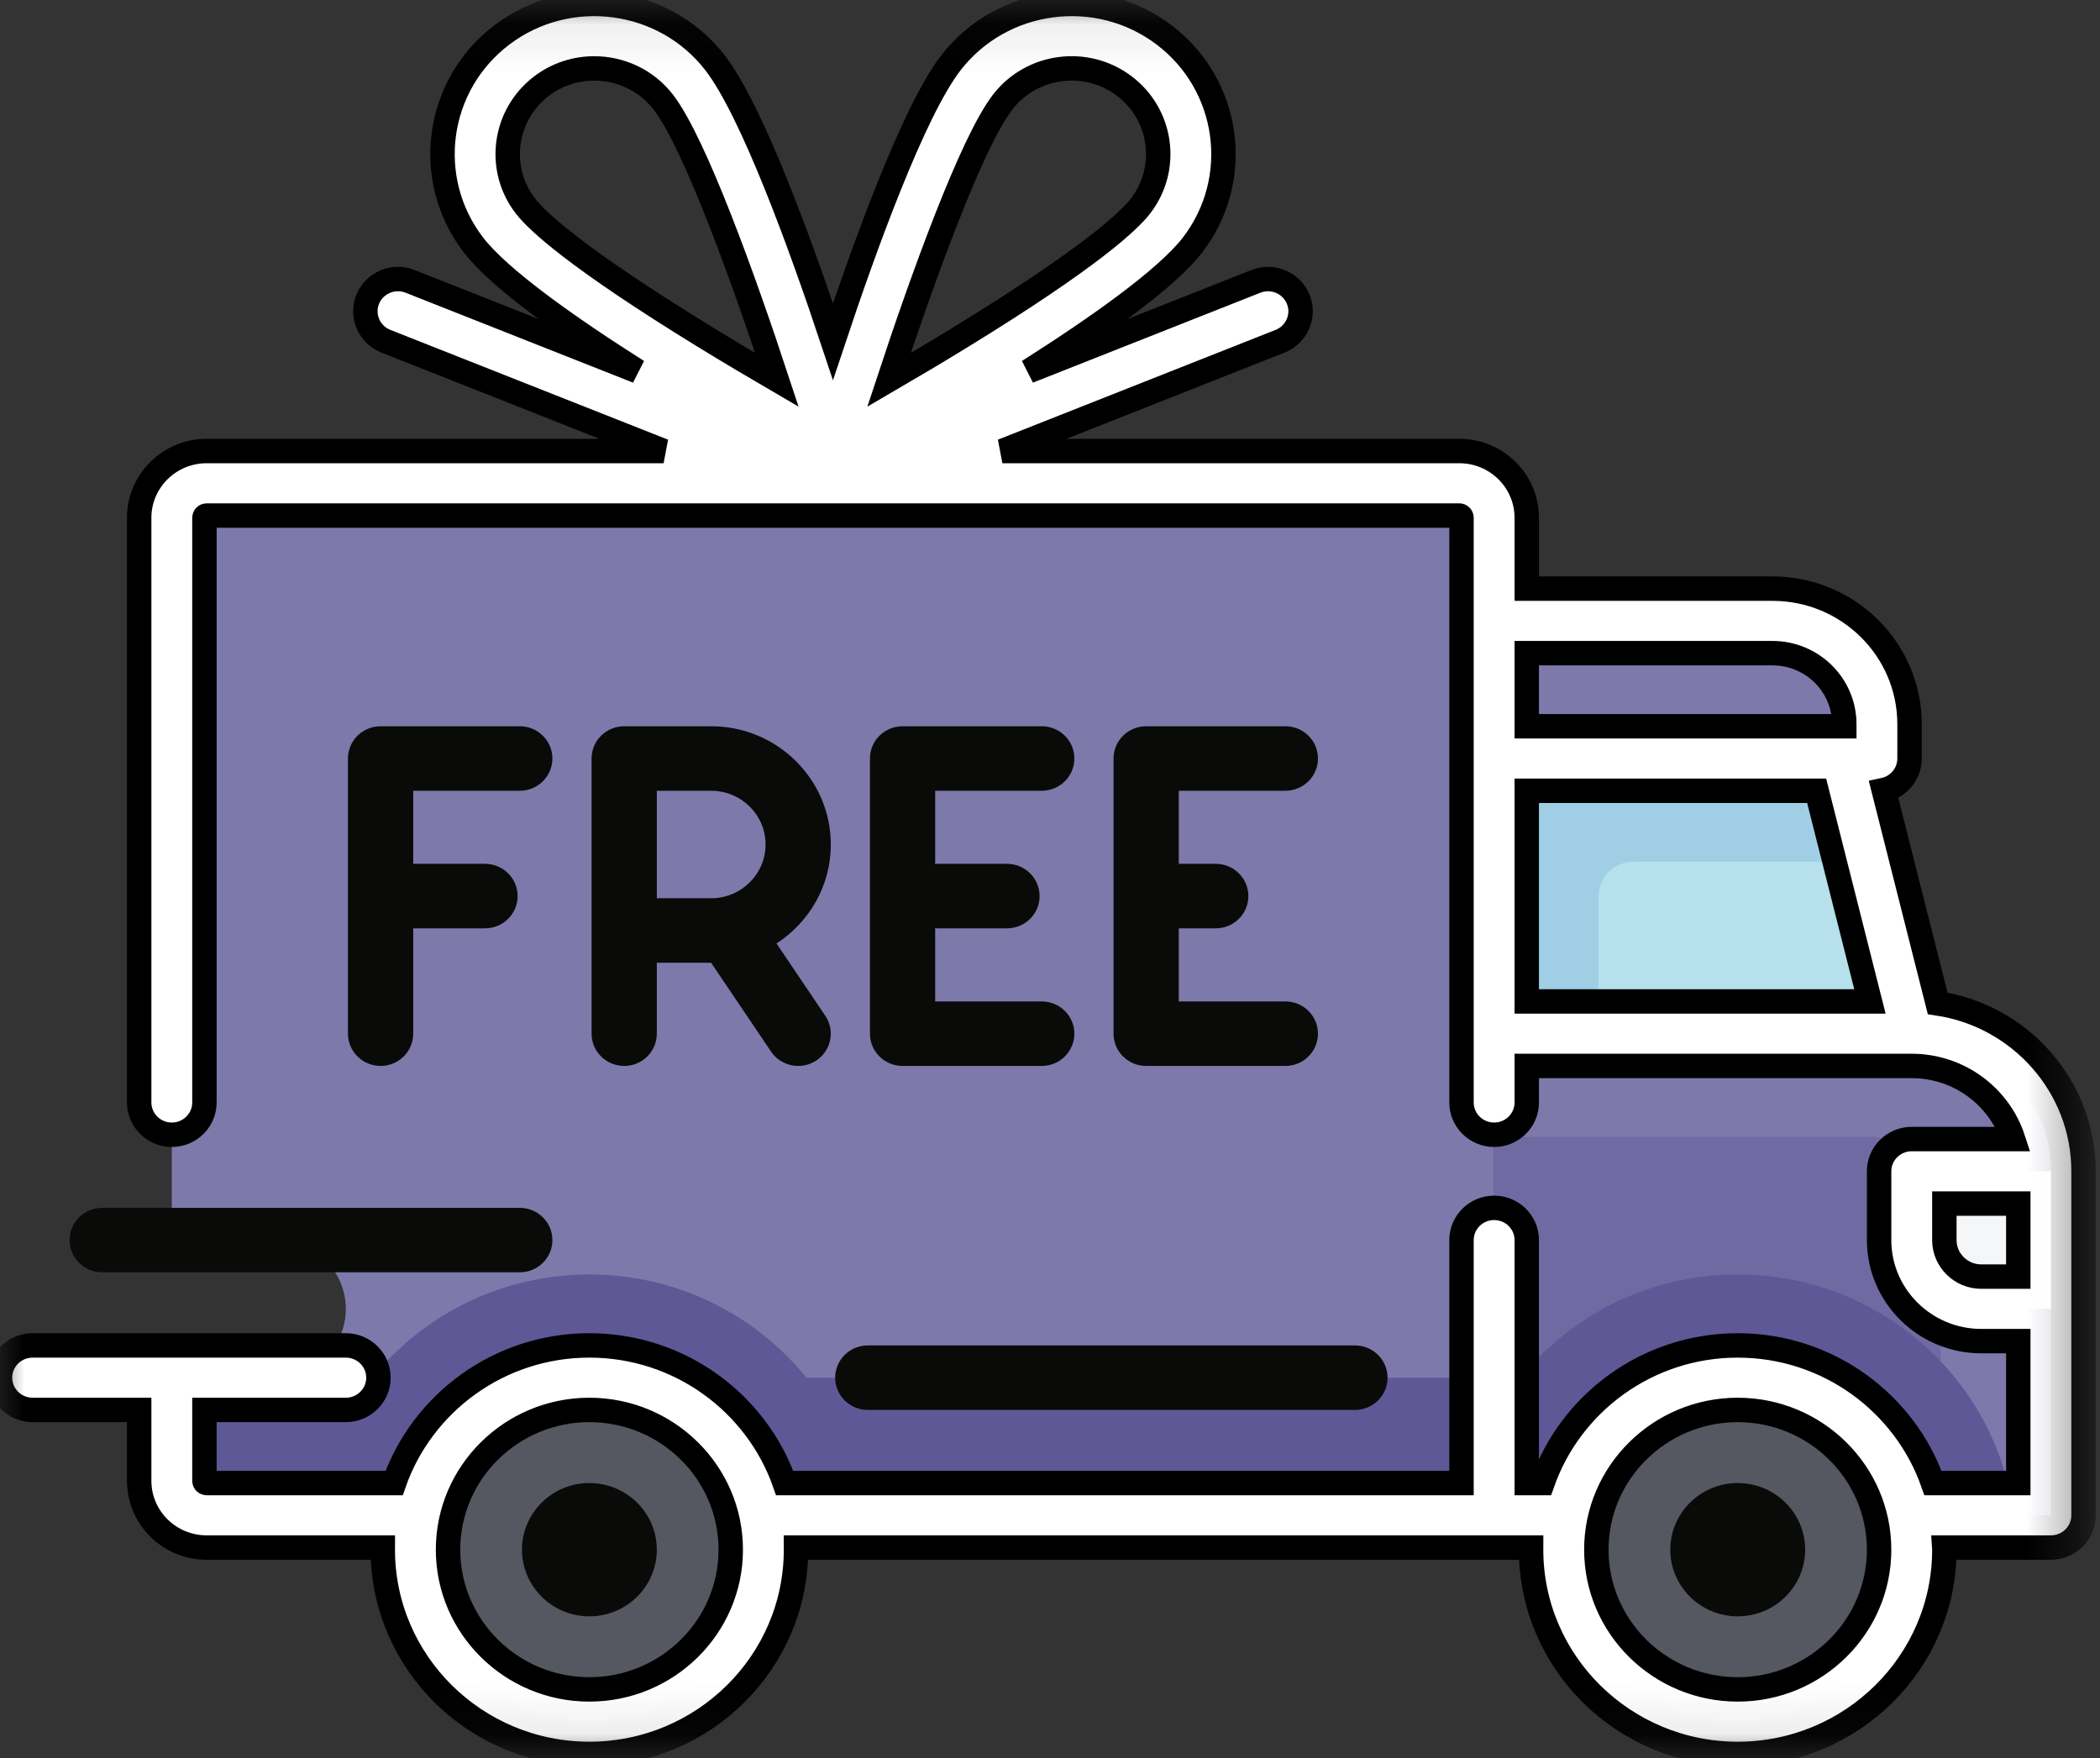 <?xml version="1.0" encoding="UTF-8"?>
<svg width="43px" height="36px" viewBox="0 0 43 36" version="1.1" xmlns="http://www.w3.org/2000/svg" xmlns:xlink="http://www.w3.org/1999/xlink">
    <rect x="0" y="0" width="43" height="36" fill="#333333" stroke="none"/>
    <!-- Generator: Sketch 64 (93537) - https://sketch.com -->
    <title>shipping-truck</title>
    <desc>Created with Sketch.</desc>
    <defs>
        <polygon id="path-1" points="0.005 0.08 42.663 0.08 42.663 35.916 0.005 35.916"></polygon>
        <polygon id="path-3" points="0.005 0.08 42.663 0.08 42.663 35.916 0.005 35.916"></polygon>
    </defs>
    <g id="Page-1" stroke="none" stroke-width="1" fill="none" fill-rule="evenodd">
        <g id="shipping-truck" transform="translate(-661, -24)">
            <g id="free-delivery" transform="translate(661, 24)">
                <g id="Group">
                    <path d="M29.882,9.897 L4.231,9.897 C3.837,9.897 3.518,10.212 3.518,10.601 L3.518,25.394 L5.656,25.394 C6.443,25.394 7.081,26.025 7.081,26.803 C7.081,27.581 6.443,28.212 5.656,28.212 L3.518,28.212 L3.518,30.325 C3.518,30.714 3.837,31.029 4.231,31.029 L30.594,31.029 L30.594,10.601 C30.594,10.212 30.275,9.897 29.882,9.897" id="Fill-1" fill="#7E79AB" fill-rule="nonzero"></path>
                    <path d="M39.145,21.167 L30.594,21.167 L30.594,31.029 L41.995,31.029 L41.995,23.985 C41.995,22.429 40.719,21.167 39.145,21.167" id="Fill-2" fill="#7E79AB" fill-rule="nonzero"></path>
                    <path d="M38.313,23.281 C39.1,23.281 39.738,23.911 39.738,24.69 L39.738,31.029 L30.594,31.029 L30.594,23.281 L38.313,23.281 Z" id="Fill-3" fill-opacity="0.437" fill="#5E5896" fill-rule="nonzero"></path>
                    <path d="M30.594,12.715 L30.594,15.532 L38.432,15.532 L38.432,14.828 C38.432,13.661 37.475,12.715 36.294,12.715 L30.594,12.715 Z" id="Fill-4" fill="#7E79AB" fill-rule="nonzero"></path>
                    <polygon id="Fill-5" fill="#B7E0ED" fill-rule="nonzero" points="37.72 15.532 30.594 15.532 30.594 21.167 39.145 21.167"></polygon>
                    <path d="M39.145,23.985 L41.995,23.985 L41.995,26.803 L40.57,26.803 C39.783,26.803 39.145,26.172 39.145,25.394 L39.145,23.985" id="Fill-6" fill="#F4F6F8" fill-rule="nonzero"></path>
                    <path d="M30.594,29.008 L30.594,31.029 L41.233,31.029 C40.882,28.25 38.488,26.098 35.582,26.098 C33.435,26.098 31.566,27.274 30.594,29.008 Z" id="Fill-7" fill="#5E5896" fill-rule="nonzero"></path>
                    <path d="M39.738,31.029 L41.233,31.029 C41.08,29.819 40.539,28.729 39.738,27.882 L39.738,31.029 Z" id="Fill-8" fill="#5E5896" fill-rule="nonzero"></path>
                    <path d="M35.582,28.211 C37.55,28.211 39.145,29.788 39.145,31.733 C39.145,33.679 37.55,35.256 35.582,35.256 C33.614,35.256 32.019,33.679 32.019,31.733 C32.019,29.788 33.614,28.211 35.582,28.211" id="Fill-9" fill="#555761" fill-rule="nonzero"></path>
                    <path d="M38.254,17.645 L37.72,15.532 L30.594,15.532 L30.594,21.167 L32.732,21.167 L32.732,18.35 C32.732,17.961 33.051,17.645 33.444,17.645 L38.254,17.645 Z" id="Fill-10" fill="#A0CFE5" fill-rule="nonzero"></path>
                    <path d="M7.623,28.212 L3.518,28.212 L3.518,30.325 C3.518,30.714 3.837,31.029 4.231,31.029 L30.594,31.029 L30.594,28.212 L16.514,28.212 C15.47,26.925 13.868,26.098 12.068,26.098 C10.269,26.098 8.667,26.925 7.623,28.212 Z" id="Fill-11" fill="#5E5896" fill-rule="nonzero"></path>
                    <g id="Group-15">
                        <g id="Fill-12-Clipped">
                            <mask id="mask-2" fill="white">
                                <use xlink:href="#path-1"></use>
                            </mask>
                            <g id="path-1"></g>
                            <path d="M12.068,28.211 C14.036,28.211 15.631,29.788 15.631,31.733 C15.631,33.679 14.036,35.256 12.068,35.256 C10.101,35.256 8.506,33.679 8.506,31.733 C8.506,29.788 10.101,28.211 12.068,28.211" id="Fill-12" fill="#555761" fill-rule="nonzero" mask="url(#mask-2)"></path>
                        </g>
                        <g id="Fill-14-Clipped">
                            <mask id="mask-4" fill="white">
                                <use xlink:href="#path-3"></use>
                            </mask>
                            <g id="path-1"></g>
                            <path d="M40.57,26.142 C40.152,26.142 39.813,25.807 39.813,25.394 L39.813,24.646 L41.327,24.646 L41.327,26.142 L40.57,26.142 Z M35.582,34.595 C33.986,34.595 32.687,33.312 32.687,31.734 C32.687,30.156 33.986,28.872 35.582,28.872 C37.178,28.872 38.477,30.156 38.477,31.734 C38.477,33.312 37.178,34.595 35.582,34.595 Z M12.068,34.595 C10.472,34.595 9.174,33.312 9.174,31.734 C9.174,30.156 10.472,28.872 12.068,28.872 C13.665,28.872 14.963,30.156 14.963,31.734 C14.963,33.312 13.665,34.595 12.068,34.595 Z M36.294,13.375 C37.105,13.375 37.764,14.027 37.764,14.828 L37.764,14.872 L31.262,14.872 L31.262,13.375 L36.294,13.375 Z M31.262,16.193 L37.198,16.193 L38.289,20.507 L31.262,20.507 L31.262,16.193 Z M10.759,4.219 C10.165,3.449 10.316,2.346 11.094,1.759 C11.415,1.517 11.793,1.401 12.168,1.401 C12.703,1.401 13.233,1.638 13.582,2.091 C14.228,2.928 15.24,5.747 15.908,7.779 C15.457,7.516 14.939,7.209 14.407,6.882 C11.772,5.264 10.99,4.519 10.759,4.219 Z M20.531,2.09 L20.531,2.09 C21.124,1.321 22.24,1.173 23.018,1.759 C23.797,2.346 23.947,3.449 23.353,4.219 C23.122,4.519 22.341,5.264 19.706,6.882 C19.174,7.209 18.655,7.516 18.204,7.779 C18.873,5.747 19.885,2.928 20.531,2.09 Z M38.571,16.178 C38.873,16.115 39.1,15.85 39.1,15.532 L39.1,14.828 C39.1,13.298 37.842,12.054 36.294,12.054 L31.262,12.054 L31.262,10.601 C31.262,9.849 30.643,9.236 29.882,9.236 L20.525,9.236 L26.211,6.988 C26.553,6.852 26.72,6.468 26.583,6.129 C26.446,5.791 26.058,5.626 25.715,5.762 L21.059,7.603 C22.478,6.703 23.881,5.712 24.416,5.02 C25.456,3.671 25.193,1.738 23.829,0.709 C22.465,-0.319 20.509,-0.059 19.468,1.29 C18.708,2.275 17.705,5.044 17.056,6.995 C16.407,5.044 15.404,2.275 14.644,1.29 C13.604,-0.059 11.648,-0.319 10.284,0.709 C8.92,1.737 8.657,3.671 9.697,5.02 C10.231,5.712 11.635,6.703 13.054,7.603 L8.398,5.762 C8.055,5.626 7.666,5.791 7.529,6.129 C7.392,6.468 7.559,6.852 7.902,6.988 L13.588,9.236 L4.231,9.236 C3.469,9.236 2.85,9.849 2.85,10.601 L2.85,22.576 C2.85,22.941 3.149,23.237 3.518,23.237 C3.887,23.237 4.186,22.941 4.186,22.576 L4.186,10.601 C4.186,10.577 4.206,10.557 4.231,10.557 C10.759,10.557 15.656,10.557 18.92,10.557 C21.356,10.557 25.01,10.557 29.882,10.557 C29.906,10.557 29.926,10.577 29.926,10.601 L29.926,22.577 C29.926,22.941 30.225,23.237 30.594,23.237 C30.963,23.237 31.262,22.941 31.262,22.577 L31.262,21.828 L39.142,21.828 C39.143,21.828 39.143,21.828 39.144,21.828 C40.116,21.829 40.939,22.458 41.222,23.325 L39.145,23.325 C38.776,23.325 38.477,23.621 38.477,23.985 L38.477,25.394 C38.477,26.535 39.416,27.463 40.57,27.463 L41.327,27.463 L41.327,30.369 L39.58,30.369 C39.006,28.731 37.431,27.551 35.582,27.551 C33.733,27.551 32.158,28.731 31.584,30.369 L31.262,30.369 L31.262,25.394 C31.262,25.029 30.963,24.734 30.594,24.734 C30.225,24.734 29.926,25.029 29.926,25.394 L29.926,30.369 L16.067,30.369 C15.493,28.731 13.918,27.551 12.068,27.551 C10.219,27.551 8.644,28.731 8.07,30.369 L4.231,30.369 C4.206,30.369 4.186,30.349 4.186,30.325 L4.186,28.872 L7.081,28.872 C7.45,28.872 7.749,28.576 7.749,28.212 C7.749,27.847 7.45,27.551 7.081,27.551 L0.668,27.551 C0.299,27.551 0,27.847 0,28.212 C0,28.576 0.299,28.872 0.668,28.872 L2.85,28.872 L2.85,30.325 C2.85,31.078 3.469,31.69 4.231,31.69 L7.839,31.69 C7.839,31.705 7.838,31.719 7.838,31.734 C7.838,34.04 9.736,35.916 12.068,35.916 C14.401,35.916 16.299,34.04 16.299,31.734 C16.299,31.719 16.298,31.705 16.298,31.69 L31.352,31.69 C31.352,31.705 31.351,31.719 31.351,31.734 C31.351,34.04 33.249,35.916 35.582,35.916 C37.915,35.916 39.813,34.04 39.813,31.734 C39.813,31.719 39.812,31.705 39.811,31.69 L41.995,31.69 C42.364,31.69 42.663,31.394 42.663,31.029 L42.663,23.985 C42.663,22.246 41.365,20.801 39.676,20.547 L38.571,16.178 Z" id="Fill-14" stroke="#000000" stroke-width="0.5" fill="#FFFFFF" fill-rule="nonzero" mask="url(#mask-4)"></path>
                        </g>
                    </g>
                    <path d="M12.068,30.369 C11.307,30.369 10.688,30.981 10.688,31.734 C10.688,32.486 11.307,33.099 12.068,33.099 C12.83,33.099 13.449,32.486 13.449,31.734 C13.449,30.981 12.83,30.369 12.068,30.369" id="Fill-16" fill="#0A0B09" fill-rule="nonzero"></path>
                    <path d="M35.582,30.369 C34.821,30.369 34.201,30.981 34.201,31.734 C34.201,32.486 34.821,33.099 35.582,33.099 C36.343,33.099 36.963,32.486 36.963,31.734 C36.963,30.981 36.343,30.369 35.582,30.369" id="Fill-17" fill="#0A0B09" fill-rule="nonzero"></path>
                    <path d="M17.101,28.212 C17.101,28.576 17.4,28.872 17.769,28.872 L27.744,28.872 C28.113,28.872 28.412,28.576 28.412,28.212 C28.412,27.847 28.113,27.551 27.744,27.551 L17.769,27.551 C17.4,27.551 17.101,27.847 17.101,28.212" id="Fill-18" fill="#0A0B09" fill-rule="nonzero"></path>
                    <path d="M2.093,26.054 L10.643,26.054 C11.012,26.054 11.311,25.759 11.311,25.394 C11.311,25.029 11.012,24.734 10.643,24.734 L2.093,24.734 C1.724,24.734 1.425,25.029 1.425,25.394 C1.425,25.759 1.724,26.054 2.093,26.054" id="Fill-19" fill="#0A0B09" fill-rule="nonzero"></path>
                    <path d="M10.643,16.193 C11.012,16.193 11.311,15.897 11.311,15.532 C11.311,15.167 11.012,14.872 10.643,14.872 L7.793,14.872 C7.424,14.872 7.125,15.167 7.125,15.532 L7.125,21.167 C7.125,21.532 7.424,21.828 7.793,21.828 C8.162,21.828 8.461,21.532 8.461,21.167 L8.461,19.01 L9.931,19.01 C10.3,19.01 10.599,18.715 10.599,18.35 C10.599,17.985 10.3,17.689 9.931,17.689 L8.461,17.689 L8.461,16.193 L10.643,16.193" id="Fill-20" fill="#0A0B09" fill-rule="nonzero"></path>
                    <path d="M13.449,16.193 L14.562,16.193 C15.176,16.193 15.676,16.686 15.676,17.293 C15.676,17.9 15.176,18.394 14.562,18.394 L13.449,18.394 L13.449,16.193 Z M17.012,17.293 C17.012,15.958 15.913,14.872 14.562,14.872 L12.781,14.872 C12.412,14.872 12.113,15.167 12.113,15.532 L12.113,21.167 C12.113,21.532 12.412,21.828 12.781,21.828 C13.15,21.828 13.449,21.532 13.449,21.167 L13.449,19.715 L14.561,19.715 L15.788,21.534 C15.917,21.725 16.128,21.828 16.344,21.828 C16.472,21.828 16.6,21.792 16.714,21.717 C17.021,21.515 17.104,21.105 16.899,20.801 L15.9,19.32 C16.569,18.887 17.012,18.14 17.012,17.293 L17.012,17.293 Z" id="Fill-21" fill="#0A0B09" fill-rule="nonzero"></path>
                    <path d="M21.331,16.193 C21.7,16.193 21.999,15.897 21.999,15.532 C21.999,15.167 21.7,14.872 21.331,14.872 L18.481,14.872 C18.112,14.872 17.813,15.167 17.813,15.532 L17.813,21.167 C17.813,21.532 18.112,21.828 18.481,21.828 L21.331,21.828 C21.7,21.828 21.999,21.532 21.999,21.167 C21.999,20.803 21.7,20.507 21.331,20.507 L19.149,20.507 L19.149,19.008 C19.164,19.009 19.179,19.01 19.194,19.01 L20.619,19.01 C20.988,19.01 21.287,18.715 21.287,18.35 C21.287,17.985 20.988,17.689 20.619,17.689 L19.194,17.689 C19.179,17.689 19.164,17.691 19.149,17.692 L19.149,16.193 L21.331,16.193" id="Fill-22" fill="#0A0B09" fill-rule="nonzero"></path>
                    <path d="M26.319,16.193 C26.688,16.193 26.987,15.897 26.987,15.532 C26.987,15.167 26.688,14.872 26.319,14.872 L23.469,14.872 C23.1,14.872 22.801,15.167 22.801,15.532 L22.801,21.167 C22.801,21.532 23.1,21.828 23.469,21.828 L26.319,21.828 C26.688,21.828 26.987,21.532 26.987,21.167 C26.987,20.803 26.688,20.507 26.319,20.507 L24.137,20.507 L24.137,19.01 L24.894,19.01 C25.263,19.01 25.562,18.715 25.562,18.35 C25.562,17.985 25.263,17.689 24.894,17.689 L24.137,17.689 L24.137,16.193 L26.319,16.193" id="Fill-23" fill="#0A0B09" fill-rule="nonzero"></path>
                </g>
            </g>
        </g>
    </g>
</svg>